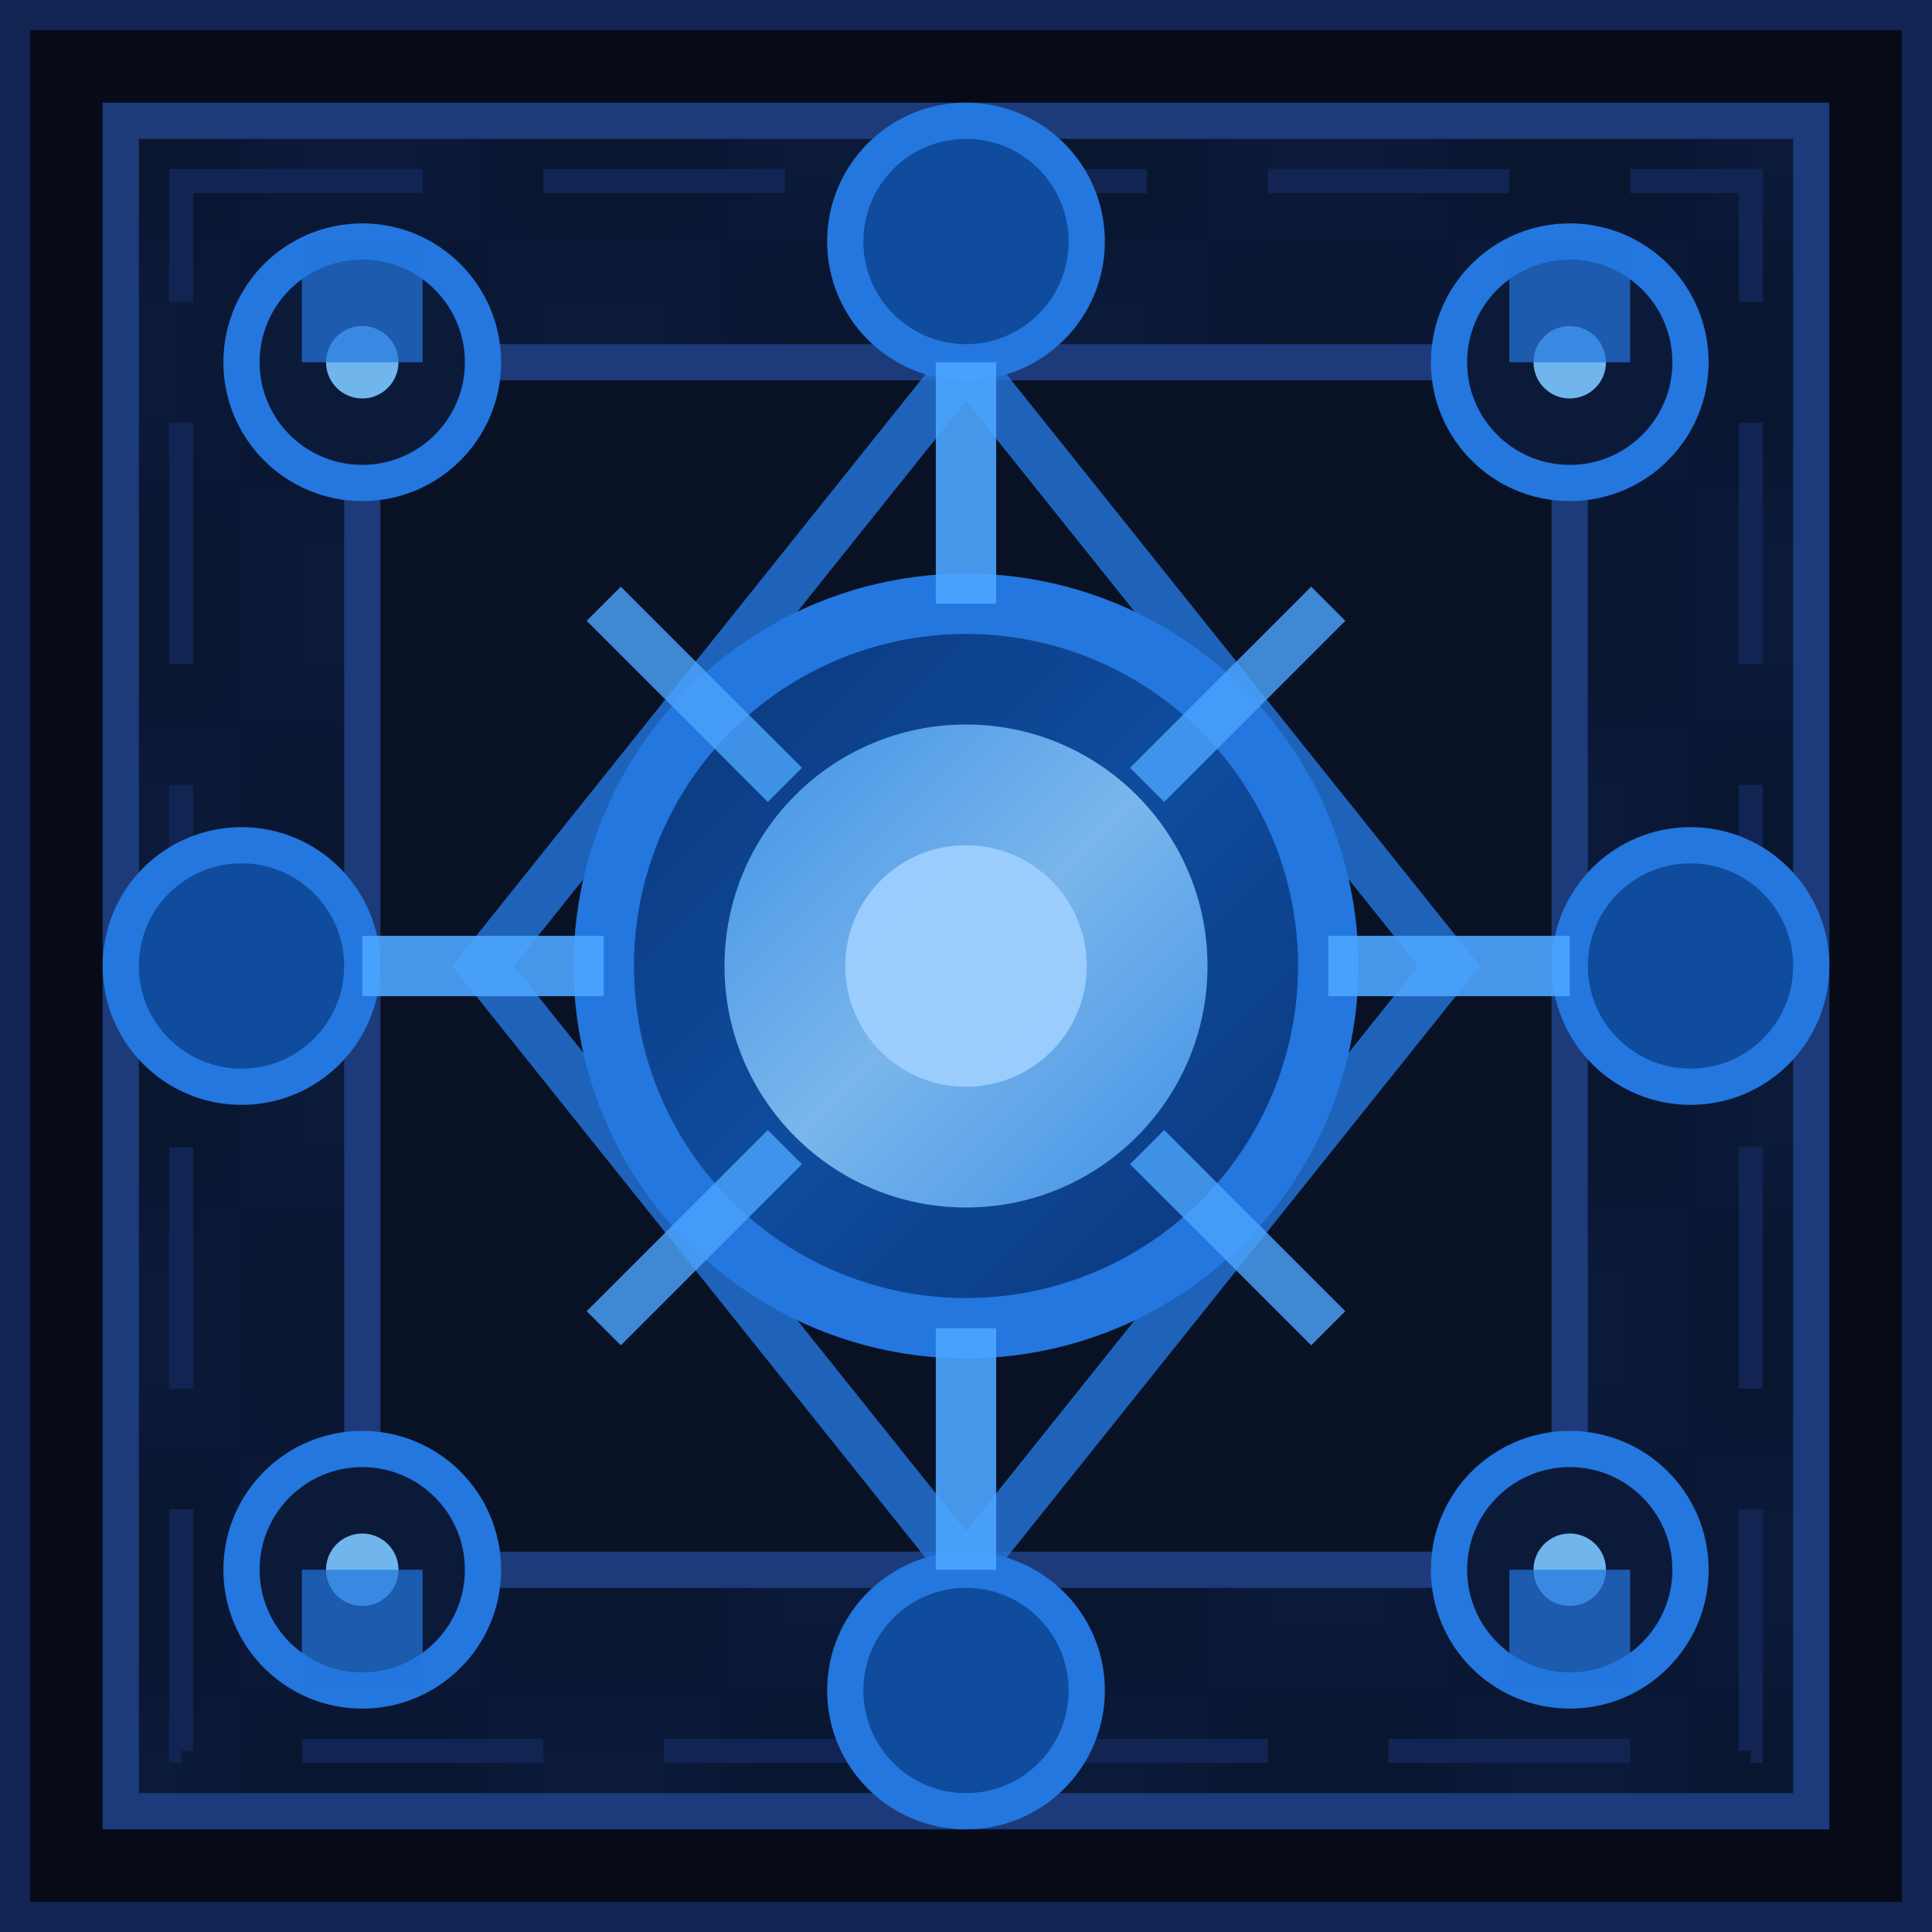<?xml version="1.0" encoding="UTF-8" standalone="no"?>
<svg width="16" height="16" viewBox="0 0 16 16" xmlns="http://www.w3.org/2000/svg">
  <!-- Energy Transformer Block - Enhanced Version -->
  
  <!-- Background Glow Effects -->
  <defs>
    <filter id="glow">
      <feGaussianBlur stdDeviation="0.5" result="blur"/>
      <feComposite in="SourceGraphic" in2="blur" operator="over"/>
    </filter>
    
    <filter id="powerCore">
      <feGaussianBlur stdDeviation="1" result="blur"/>
      <feComposite in="SourceGraphic" in2="blur" operator="over"/>
    </filter>
    
    <linearGradient id="coreGradient" x1="0%" y1="0%" x2="100%" y2="100%">
      <stop offset="0%" stop-color="#0a3578" />
      <stop offset="50%" stop-color="#0f4c9e" />
      <stop offset="100%" stop-color="#0a3578" />
    </linearGradient>
    
    <linearGradient id="energyGradient" x1="0%" y1="0%" x2="100%" y2="100%">
      <stop offset="0%" stop-color="#4ca5ff" />
      <stop offset="50%" stop-color="#94d1ff" />
      <stop offset="100%" stop-color="#4ca5ff" />
    </linearGradient>
    
    <pattern id="techGrid" patternUnits="userSpaceOnUse" width="4" height="4">
      <rect width="4" height="4" fill="#0c1a3a"/>
      <rect x="0" y="0" width="2" height="2" fill="#091630"/>
      <rect x="2" y="2" width="2" height="2" fill="#091630"/>
    </pattern>
  </defs>

  <!-- Base Block -->
  <rect x="0" y="0" width="16" height="16" fill="#070b18" stroke="#112452" stroke-width="0.5"/>
  
  <!-- Main Design with Tech Grid -->
  <rect x="1" y="1" width="14" height="14" fill="url(#techGrid)" stroke="#1d3b7a" stroke-width="0.3"/>
  
  <!-- Decorative Panel Borders -->
  <rect x="1.5" y="1.5" width="13" height="13" fill="none" stroke="#112452" stroke-width="0.2" stroke-dasharray="2,1"/>
  
  <!-- Transformer Housing -->
  <rect x="3" y="3" width="10" height="10" rx="1" ry="1" fill="#091225" stroke="#1d3b7a" stroke-width="0.3"/>
  
  <!-- Central Energy Core -->
  <circle cx="8" cy="8" r="3" fill="url(#coreGradient)" stroke="#2377de" stroke-width="0.5"/>
  
  <!-- Energy Transformation Effect -->
  <circle cx="8" cy="8" r="2" fill="url(#energyGradient)" filter="url(#powerCore)" opacity="0.8">
    <animate attributeName="opacity" values="0.6;0.9;0.6" dur="3s" repeatCount="indefinite" />
  </circle>
  <circle cx="8" cy="8" r="1" fill="#a0d0ff" opacity="0.9">
    <animate attributeName="r" values="1;1.2;1" dur="2s" repeatCount="indefinite" />
  </circle>
  
  <!-- Energy Transformation Field -->
  <path d="M8 3L12 8L8 13L4 8Z" fill="none" stroke="#2377de" stroke-width="0.4" opacity="0.8">
    <animate attributeName="stroke-opacity" values="0.8;1;0.8" dur="3s" repeatCount="indefinite" />
  </path>
  
  <!-- Connector Nodes - Top, Right, Bottom, Left -->
  <circle cx="8" cy="2" r="1" fill="#0f4c9e" stroke="#2377de" stroke-width="0.3"/>
  <circle cx="14" cy="8" r="1" fill="#0f4c9e" stroke="#2377de" stroke-width="0.3"/>
  <circle cx="8" cy="14" r="1" fill="#0f4c9e" stroke="#2377de" stroke-width="0.3"/>
  <circle cx="2" cy="8" r="1" fill="#0f4c9e" stroke="#2377de" stroke-width="0.3"/>
  
  <!-- Corner Transformer Coils -->
  <circle cx="3" cy="3" r="1" fill="#0c1a3a" stroke="#2377de" stroke-width="0.3"/>
  <circle cx="13" cy="3" r="1" fill="#0c1a3a" stroke="#2377de" stroke-width="0.3"/>
  <circle cx="3" cy="13" r="1" fill="#0c1a3a" stroke="#2377de" stroke-width="0.3"/>
  <circle cx="13" cy="13" r="1" fill="#0c1a3a" stroke="#2377de" stroke-width="0.3"/>
  
  <!-- Energy Flow Indicators - Radial -->
  <line x1="5" y1="5" x2="6.5" y2="6.5" stroke="#4ca5ff" stroke-width="0.4" opacity="0.8">
    <animate attributeName="stroke-width" values="0.4;0.6;0.4" dur="2.5s" repeatCount="indefinite" />
  </line>
  <line x1="11" y1="5" x2="9.5" y2="6.5" stroke="#4ca5ff" stroke-width="0.4" opacity="0.8">
    <animate attributeName="stroke-width" values="0.4;0.6;0.4" dur="2.3s" repeatCount="indefinite" />
  </line>
  <line x1="5" y1="11" x2="6.5" y2="9.5" stroke="#4ca5ff" stroke-width="0.4" opacity="0.8">
    <animate attributeName="stroke-width" values="0.4;0.6;0.4" dur="2.7s" repeatCount="indefinite" />
  </line>
  <line x1="11" y1="11" x2="9.5" y2="9.5" stroke="#4ca5ff" stroke-width="0.4" opacity="0.8">
    <animate attributeName="stroke-width" values="0.4;0.6;0.4" dur="2.1s" repeatCount="indefinite" />
  </line>
  
  <!-- Transformer Input/Output Lines - Axis Aligned -->
  <line x1="3" y1="8" x2="5" y2="8" stroke="#4ca5ff" stroke-width="0.5" opacity="0.9">
    <animate attributeName="opacity" values="0.9;0.7;0.9" dur="1.5s" repeatCount="indefinite" />
  </line>
  <line x1="11" y1="8" x2="13" y2="8" stroke="#4ca5ff" stroke-width="0.5" opacity="0.9">
    <animate attributeName="opacity" values="0.7;0.9;0.7" dur="1.5s" repeatCount="indefinite" />
  </line>
  <line x1="8" y1="3" x2="8" y2="5" stroke="#4ca5ff" stroke-width="0.5" opacity="0.9">
    <animate attributeName="opacity" values="0.9;0.7;0.9" dur="1.5s" repeatCount="indefinite" />
  </line>
  <line x1="8" y1="11" x2="8" y2="13" stroke="#4ca5ff" stroke-width="0.5" opacity="0.9">
    <animate attributeName="opacity" values="0.7;0.9;0.7" dur="1.5s" repeatCount="indefinite" />
  </line>
  
  <!-- Energy Monitoring Indicators -->
  <circle cx="3" cy="3" r="0.3" fill="#7bc5ff" opacity="0.9">
    <animate attributeName="opacity" values="0.9;0.5;0.9" dur="1.2s" repeatCount="indefinite" />
  </circle>
  <circle cx="13" cy="3" r="0.3" fill="#7bc5ff" opacity="0.9">
    <animate attributeName="opacity" values="0.9;0.5;0.9" dur="1.5s" repeatCount="indefinite" />
  </circle>
  <circle cx="3" cy="13" r="0.3" fill="#7bc5ff" opacity="0.9">
    <animate attributeName="opacity" values="0.9;0.5;0.9" dur="1.8s" repeatCount="indefinite" />
  </circle>
  <circle cx="13" cy="13" r="0.3" fill="#7bc5ff" opacity="0.9">
    <animate attributeName="opacity" values="0.9;0.5;0.9" dur="2.1s" repeatCount="indefinite" />
  </circle>
  
  <!-- Technical Readout Detail -->
  <path d="M2.5 2h1v1h-1z M12.5 2h1v1h-1z M2.5 13h1v1h-1z M12.5 13h1v1h-1z" fill="#2377de" opacity="0.7"/>
</svg>